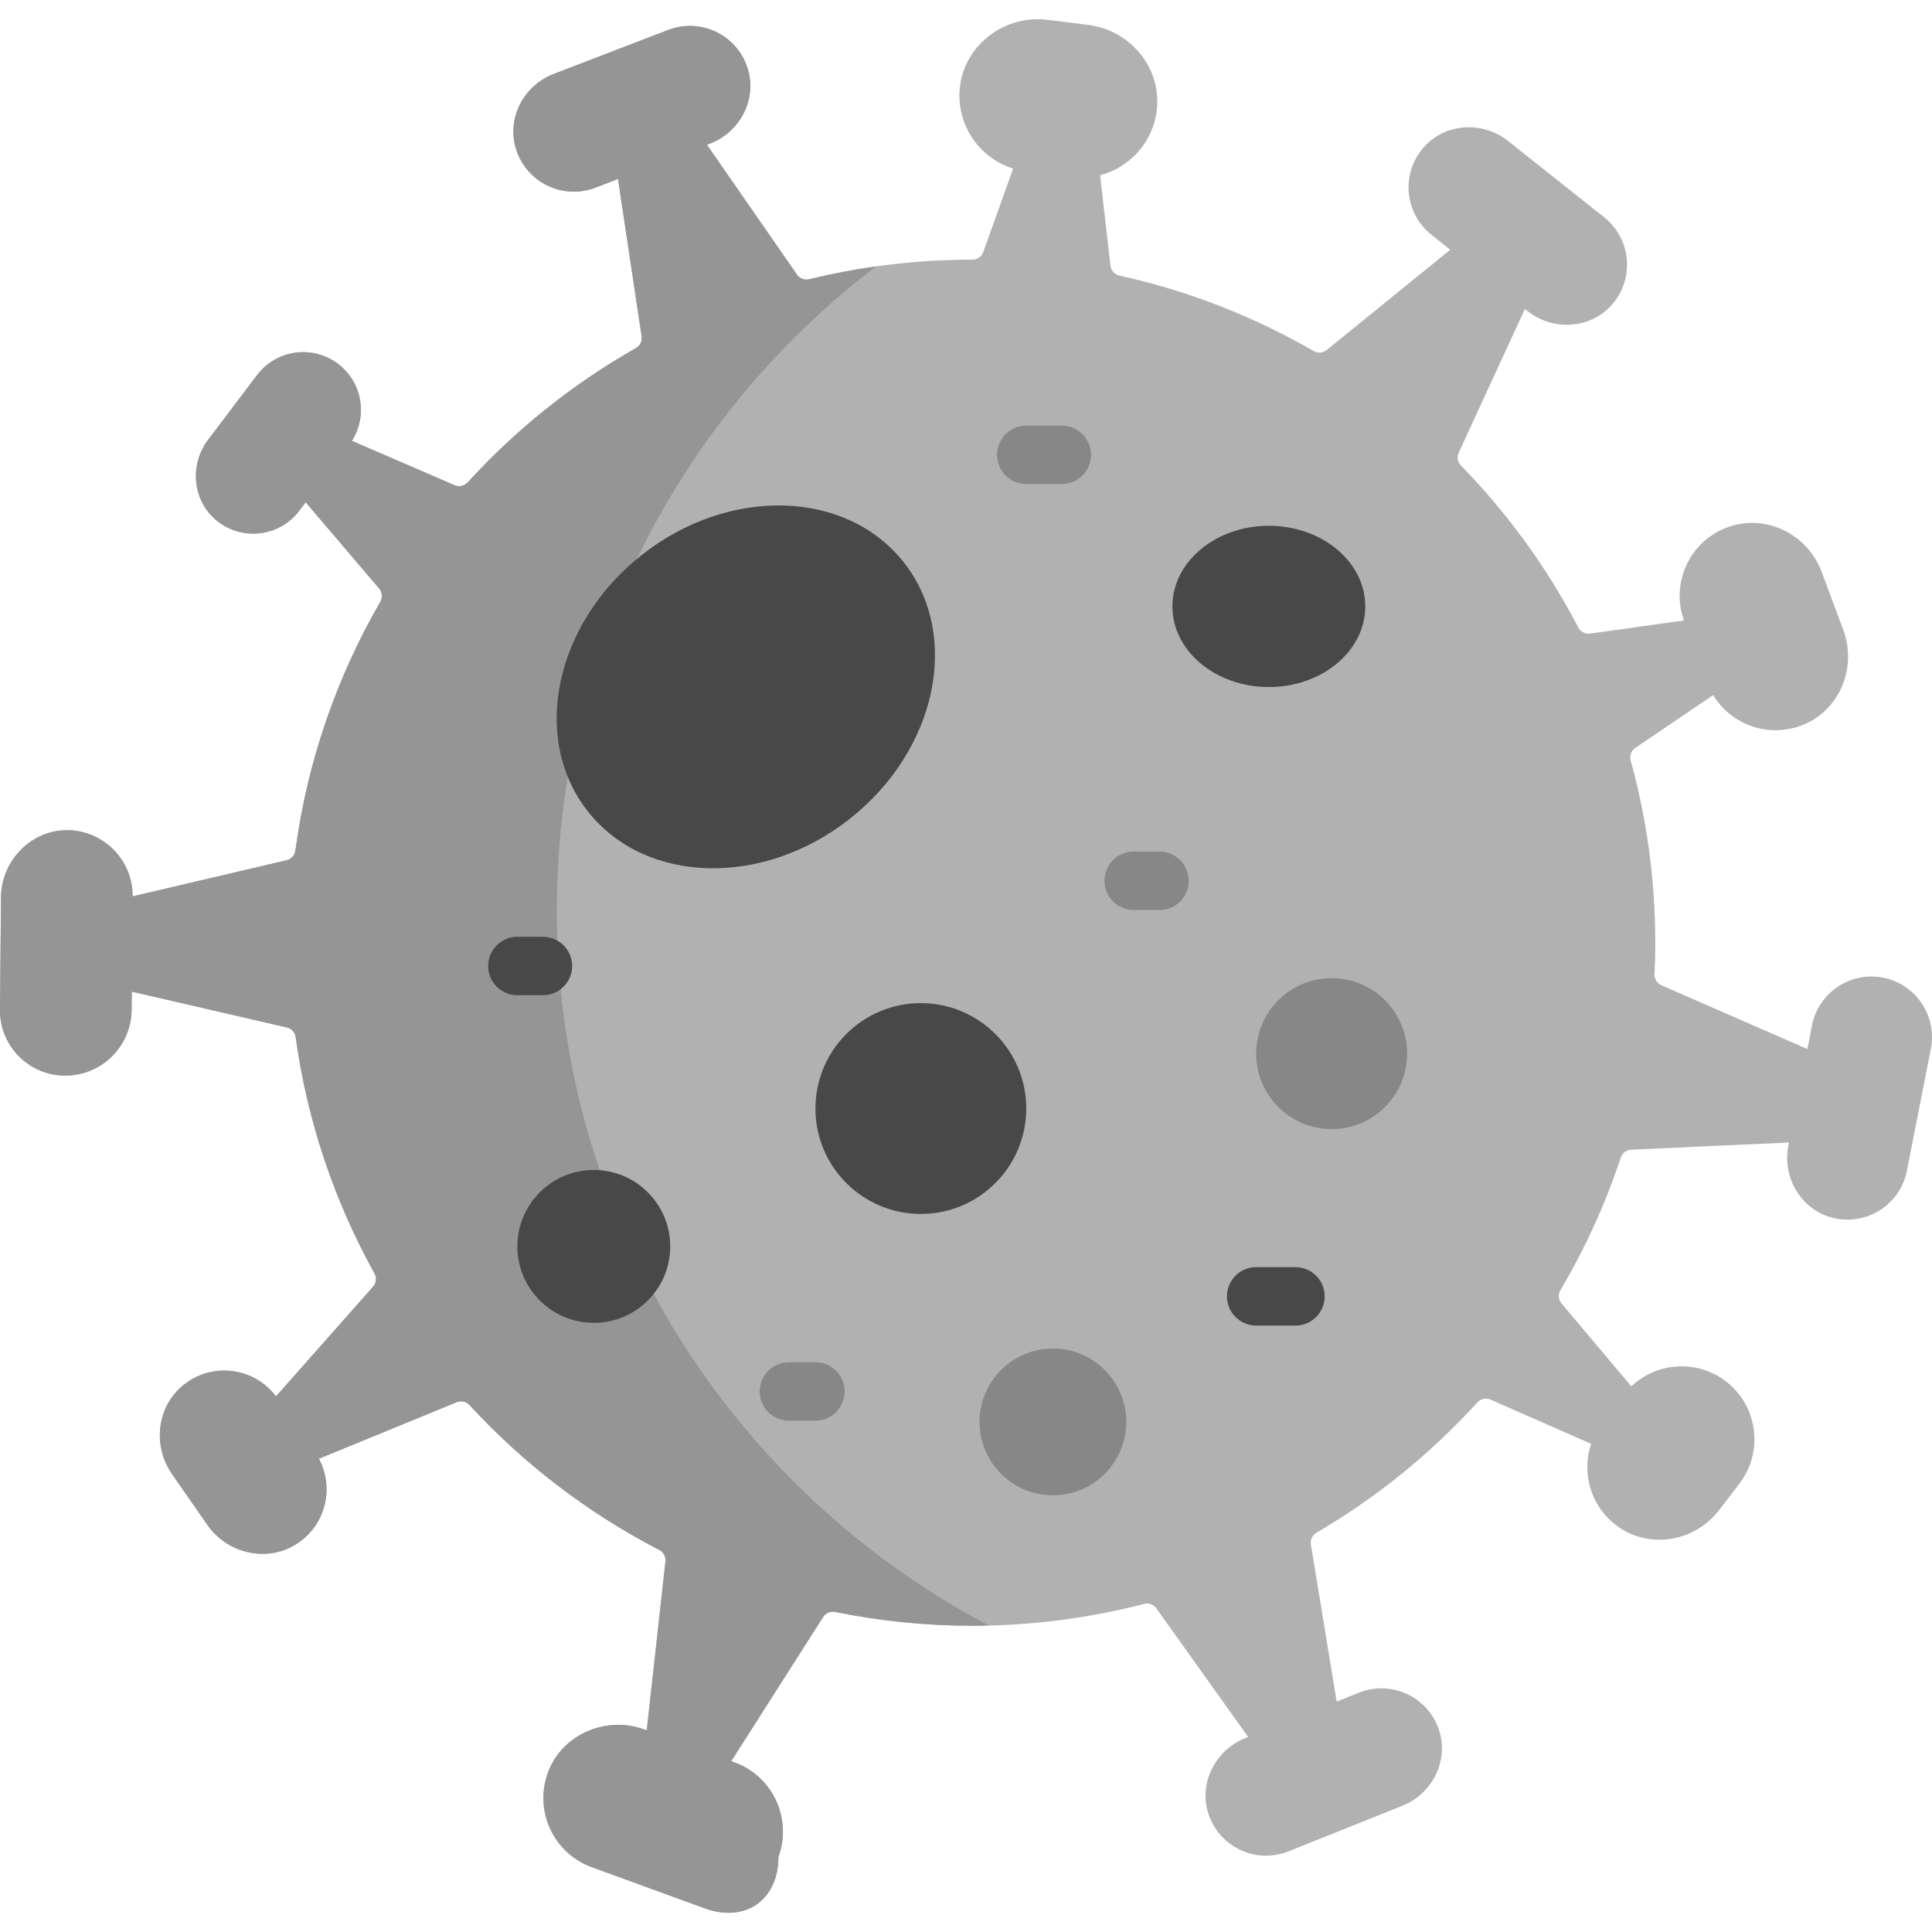 <?xml version="1.0"?>
<svg xmlns="http://www.w3.org/2000/svg" xmlns:xlink="http://www.w3.org/1999/xlink" xmlns:svgjs="http://svgjs.com/svgjs" version="1.1" width="512" height="512" x="0" y="0" viewBox="0 0 495.974 495.974" style="enable-background:new 0 0 512 512" xml:space="preserve" class=""><g transform="matrix(1,0,0,1,0,0)"><g xmlns="http://www.w3.org/2000/svg"><g><g id="XMLID_427_"><g><path d="m483.411 250.977c8.43 1.66 13.92 9.83 12.27 18.25l-6.15 31.32c-1.7 8.67-10.3 14.23-18.98 12.1-8.13-1.99-13.06-10.3-11.45-18.51l.17-.84-40.54 1.85c-1.22.05-2.28.86-2.66 2.03-3.96 11.96-9.17 23.36-15.48 34.02-.64 1.08-.54 2.45.27 3.41l17.93 21.3c3.56-3.39 8.21-5.15 12.91-5.15 3.96 0 7.96 1.25 11.35 3.85 8.21 6.28 9.77 18.03 3.49 26.25l-5.2 6.79c-6.1 7.98-17.47 10.12-25.75 4.41-7.13-4.91-9.71-13.74-7.13-21.41l-25.83-11.35c-1.17-.51-2.52-.21-3.37.73-11.96 13.13-25.88 24.43-41.3 33.45-1.06.62-1.63 1.82-1.43 3.03l6.61 40.32 5.72-2.29c8.21-3.28 17.55.92 20.48 9.37 2.74 7.91-1.56 16.56-9.33 19.66l-29.23 11.7c-8.2 3.28-17.54-.92-20.47-9.37-2.74-7.91 1.56-16.56 9.33-19.67l.79-.31-23.58-33.04c-.71-1-1.96-1.44-3.15-1.13-14.09 3.65-28.87 5.61-44.11 5.61-12.06 0-23.82-1.23-35.19-3.55-1.2-.24-2.43.27-3.09 1.3l-23.59 37.01.83.3c7.68 2.8 12.44 10.05 12.44 17.77 0 2.16-.37 4.35-1.15 6.49 0 11.07-8.51 17.03-18.91 13.23l-28.99-10.57c-9.7-3.53-14.76-14.18-11.41-23.91 3.44-10.03 14.87-15.09 24.83-11.46l.67.24 4.8-43.37c.14-1.22-.5-2.38-1.59-2.95-18.36-9.48-34.83-22.11-48.7-37.18-.84-.91-2.15-1.21-3.29-.74l-35.38 14.51c4 7.48 1.75 16.96-5.55 21.76-7.62 5.01-17.91 2.68-23.11-4.8l-9.06-13.05c-5.07-7.29-3.89-17.45 3.09-22.95 7.44-5.86 18.05-4.34 23.62 3.03l24.92-28.16c.83-.94.97-2.3.36-3.39-10.23-18.44-17.23-38.92-20.24-60.67-.17-1.22-1.06-2.21-2.25-2.48l-39.82-9.2-.04 4.67c-.04 4.67-1.96 8.9-5.05 11.95-3.08 3.06-7.32 4.94-12 4.94-9.3 0-16.83-7.59-16.74-16.89l.26-28.93c.08-9.46 7.9-17.43 17.35-17.18 9.17.24 16.49 7.78 16.44 16.98l39.53-9.27c1.2-.28 2.09-1.27 2.25-2.49 3.1-23 10.67-44.59 21.8-63.87.62-1.08.51-2.43-.3-3.39l-18.85-22.14-1.64 2.16c-5.08 6.72-14.78 7.89-21.33 2.44-6.14-5.12-6.89-14.3-2.07-20.67l12.56-16.6c2.92-3.85 7.35-5.88 11.84-5.88 3.11 0 6.25.98 8.93 3 6.21 4.69 7.67 13.31 3.57 19.77l26.36 11.4c1.16.5 2.5.2 3.36-.73 12.44-13.64 27.01-25.3 43.19-34.47 1.06-.61 1.65-1.8 1.47-3.01l-6.07-40.41-5.76 2.22c-8.24 3.17-17.53-1.16-20.34-9.64-2.64-7.95 1.78-16.54 9.59-19.54l29.38-11.3c8.25-3.17 17.53 1.15 20.34 9.64 2.64 7.94-1.77 16.53-9.59 19.54l-.79.3 23.12 33.34c.7 1.01 1.94 1.47 3.13 1.18 13.42-3.29 27.43-5.03 41.86-5.03h.02c1.26 0 2.39-.77 2.81-1.96l7.66-21.42c-8.87-2.78-14.78-11.53-13.65-21.07 1.29-10.81 11.64-18.49 22.45-17.13l10.52 1.32c10.72 1.35 18.76 10.95 17.59 21.7-.92 8.37-6.94 14.89-14.58 16.89l2.66 23.22c.14 1.25 1.07 2.27 2.31 2.54 17.78 3.91 34.55 10.52 49.85 19.37 1.07.61 2.39.52 3.34-.26l31.73-25.75-4.82-3.83c-6.93-5.5-7.91-15.69-2.03-22.42 5.5-6.31 15.15-6.87 21.7-1.66l24.65 19.57c6.93 5.49 7.91 15.69 2.03 22.42-5.5 6.3-15.15 6.86-21.7 1.66l-.67-.53-16.99 36.89c-.52 1.11-.28 2.42.58 3.3 11.96 12.25 22.14 26.25 30.12 41.57.58 1.11 1.79 1.74 3.03 1.57l24.09-3.37c-3.54-9.88 1.71-20.83 11.81-24.14 9.63-3.16 20.01 2.19 23.55 11.69l5.55 14.88c3.5 9.41-.7 20.18-9.9 24.18-8.82 3.83-18.77.37-23.51-7.45l-19.99 13.56c-1.05.71-1.52 2.01-1.18 3.23 4.11 14.9 6.31 30.58 6.31 46.78 0 2.71-.06 5.4-.19 8.07-.05 1.23.64 2.36 1.76 2.85l37.48 16.37 1.18-6.05c1.66-8.43 9.83-13.92 18.25-12.27z" fill="#b1b1b1" data-original="#f79595" style="" class=""/></g></g><ellipse cx="325.731" cy="155.677" fill="#484848" rx="24.756" ry="20.699" data-original="#ee6161" style="" class=""/><circle cx="236.394" cy="284.578" fill="#484848" r="27.059" data-original="#ee6161" style="" class=""/><circle cx="341.851" cy="270.481" fill="#878787" r="19.374" data-original="#f9b1b1" style="" class=""/><circle cx="270.299" cy="365.029" fill="#878787" r="18.836" data-original="#f9b1b1" style="" class=""/><g><path d="m142.955 233.609c0-67.408 32.157-127.319 81.946-165.228-5.813.82-11.552 1.928-17.17 3.306-1.19.29-2.43-.17-3.13-1.18l-23.12-33.34.79-.3c7.82-3.01 12.23-11.6 9.59-19.54-2.81-8.49-12.09-12.81-20.34-9.64l-29.38 11.3c-7.81 3-12.23 11.59-9.59 19.54 2.81 8.48 12.1 12.81 20.34 9.64l5.76-2.22 6.07 40.41c.18 1.21-.41 2.4-1.47 3.01-16.18 9.17-30.75 20.83-43.19 34.47-.86.93-2.2 1.23-3.36.73l-26.36-11.4c4.1-6.46 2.64-15.08-3.57-19.77-2.68-2.02-5.82-3-8.93-3-4.49 0-8.92 2.03-11.84 5.88l-12.56 16.6c-4.82 6.37-4.07 15.55 2.07 20.67 6.55 5.45 16.25 4.28 21.33-2.44l1.64-2.16 18.85 22.14c.81.96.92 2.31.3 3.39-11.13 19.28-18.7 40.87-21.8 63.87-.16 1.22-1.05 2.21-2.25 2.49l-39.53 9.27c.05-9.2-7.27-16.74-16.44-16.98-9.45-.25-17.27 7.72-17.35 17.18l-.26 28.93c-.09 9.3 7.44 16.89 16.74 16.89 4.68 0 8.92-1.88 12-4.94 3.09-3.05 5.01-7.28 5.05-11.95l.04-4.67 39.82 9.2c1.19.27 2.08 1.26 2.25 2.48 3.01 21.75 10.01 42.23 20.24 60.67.61 1.09.47 2.45-.36 3.39l-24.92 28.16c-5.57-7.37-16.18-8.89-23.62-3.03-6.98 5.5-8.16 15.66-3.09 22.95l9.06 13.05c5.2 7.48 15.49 9.81 23.11 4.8 7.3-4.8 9.55-14.28 5.55-21.76l35.38-14.51c1.14-.47 2.45-.17 3.29.74 13.87 15.07 30.34 27.7 48.7 37.18 1.09.57 1.73 1.73 1.59 2.95l-4.8 43.37-.67-.24c-9.96-3.63-21.39 1.43-24.83 11.46-3.35 9.73 1.71 20.38 11.41 23.91l28.99 10.57c10.4 3.8 18.91-2.16 18.91-13.23.78-2.14 1.15-4.33 1.15-6.49 0-7.72-4.76-14.97-12.44-17.77l-.83-.3 23.59-37.01c.66-1.03 1.89-1.54 3.09-1.3 11.37 2.32 23.13 3.55 35.19 3.55 1.419 0 2.861-.018 4.272-.051-65.927-34.765-110.908-103.985-110.908-183.697z" fill="#959595" data-original="#f37c7c" style="" class=""/></g><circle cx="152.438" cy="319.972" fill="#484848" r="19.622" data-original="#ee6161" style="" class=""/><g><path d="m297.66 233.609h-6.63c-4.143 0-7.5-3.358-7.5-7.5s3.357-7.5 7.5-7.5h6.63c4.143 0 7.5 3.358 7.5 7.5s-3.357 7.5-7.5 7.5z" fill="#878787" data-original="#f9b1b1" style="" class=""/></g><g><path d="m209.334 364.709h-6.812c-4.143 0-7.5-3.358-7.5-7.5s3.357-7.5 7.5-7.5h6.812c4.143 0 7.5 3.358 7.5 7.5s-3.357 7.5-7.5 7.5z" fill="#878787" data-original="#f9b1b1" style="" class=""/></g><g><path d="m139.377 255.487h-6.562c-4.143 0-7.5-3.358-7.5-7.5s3.357-7.5 7.5-7.5h6.562c4.143 0 7.5 3.358 7.5 7.5s-3.357 7.5-7.5 7.5z" fill="#484848" data-original="#ee6161" style="" class=""/></g><g><path d="m272.584 124.27h-9.132c-4.143 0-7.5-3.358-7.5-7.5s3.357-7.5 7.5-7.5h9.132c4.143 0 7.5 3.358 7.5 7.5s-3.357 7.5-7.5 7.5z" fill="#878787" data-original="#f9b1b1" style="" class=""/></g><g><path d="m332.561 340.294h-10.084c-4.143 0-7.5-3.358-7.5-7.5s3.357-7.5 7.5-7.5h10.084c4.143 0 7.5 3.358 7.5 7.5s-3.358 7.5-7.5 7.5z" fill="#484848" data-original="#ee6161" style="" class=""/></g></g><ellipse cx="191.541" cy="176.377" fill="#484848" rx="51.654" ry="43.139" transform="matrix(.785 -.619 .619 .785 -68.073 156.437)" data-original="#ee6161" style="" class=""/></g></g></svg>
